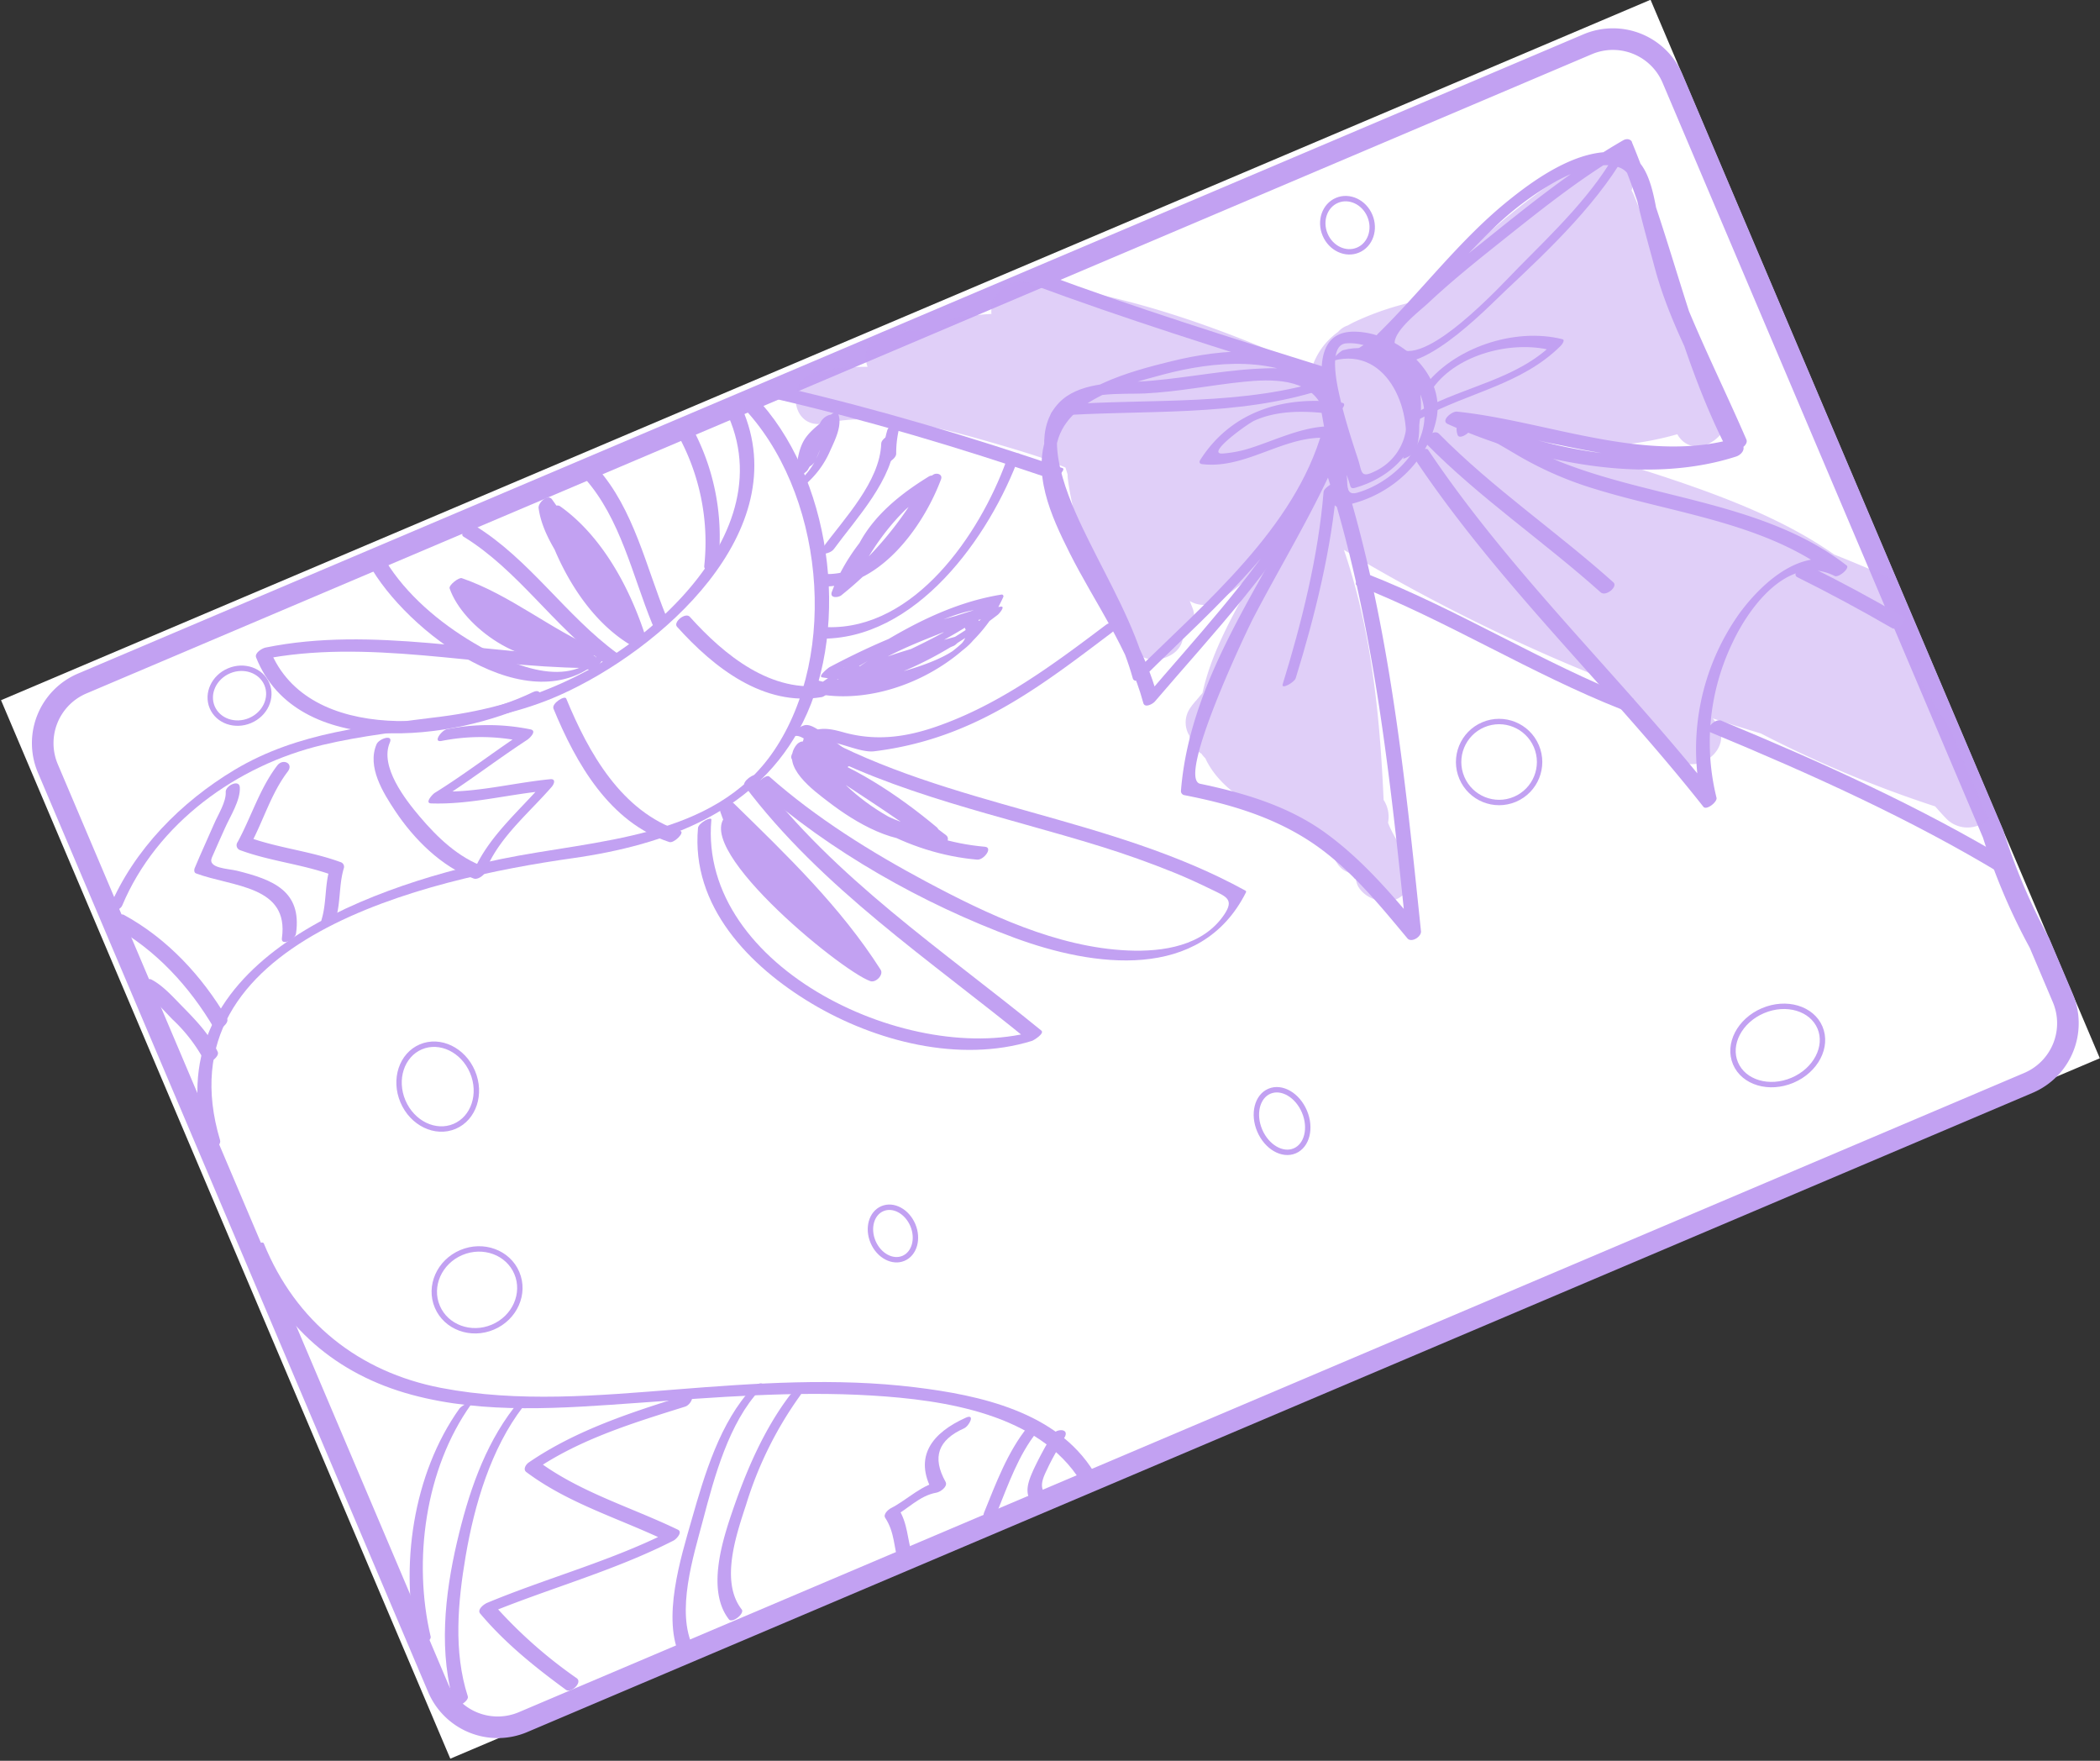 <svg xmlns="http://www.w3.org/2000/svg" width="389.279" height="326.332" viewBox="0 0 389.279 326.332"><rect x="0" y="0" width="389.279" height="326.332" fill="#333333" stroke="none"/><g transform="matrix(0.921, -0.391, 0.391, 0.921, -328.921, 15.133)"><rect width="332" height="213" transform="translate(258 234)" fill="#fff"/><g transform="translate(219.046 202.032)"><path d="M369,199V47a12,12,0,0,0-12-12H54A12,12,0,0,0,42,47V232a12,12,0,0,0,12,12H357a12,12,0,0,0,12-12V220.958A111.957,111.957,0,0,1,369,199Z" fill="none" stroke="#c2a1f2" stroke-miterlimit="10" stroke-width="4"/><g transform="translate(-0.244)"><path d="M369.638,177.766c-.144-.231-.283-.465-.429-.695a4.484,4.484,0,0,0-.423-2.587c-.5-3.172-.782-6.37-1.217-9.552a4.774,4.774,0,0,0,2.733-1.173c.28-4.918.587-9.835.857-14.752q-4.27-4.7-8.8-9.154c-5.9-9.471-14.412-17.637-22.668-24.953-6.043-5.357-12.39-10.361-18.832-15.257a57.624,57.624,0,0,0,23.447,8.341c.025.139.044.277.07.416,1.038,5.454,9.836,4.023,9.835-1.279a192.165,192.165,0,0,0-1.042-23.769c.379-6.523.988-13.051,1.045-19.548a4.915,4.915,0,0,0-.06-.7c2.844-3.079-.57-9.459-5.277-7.791-.333.118-.669.231-1,.344a5.47,5.47,0,0,0-3-.344A133.929,133.929,0,0,0,310.382,66.6a53.177,53.177,0,0,0-12.78-1.146c-.537.016-1.072.061-1.6.125a3.967,3.967,0,0,0-2.112.394,13.025,13.025,0,0,0-7.16,4.323c-12.712-13.606-26.558-26.625-43.138-35.674a5.438,5.438,0,0,0-7.537,3.19c-1.853-.663-3.741-1.253-5.675-1.75a4.926,4.926,0,0,0-4.227.807,68.815,68.815,0,0,1-7.6-3.209,5.018,5.018,0,0,0-7.445,4.21,41.7,41.7,0,0,0-8.772-2.769c-6.306-1.2-8.992,8.073-2.662,9.282,10.913,2.084,20.537,10,28.779,16.724q3,2.452,5.913,5.009,1.594,1.637,3.2,3.257c-.053.446-.092.891-.141,1.337a4.311,4.311,0,0,0-.194.481c-2.314,8.043-2.417,16.306-1.847,24.547a65.116,65.116,0,0,0,.845,9.776c.649,3.879,7.267,4.841,9.058,1.315a4.52,4.52,0,0,0,3.781-4.519c0-.4.025-.789.034-1.184a5.155,5.155,0,0,0,5.3,1.975,64.181,64.181,0,0,0,8.584-2.365c-6.669,5.223-13.594,10.252-18.381,16.993-.53.261-1.057.527-1.581.8a11.439,11.439,0,0,0-1.492.8,4.706,4.706,0,0,0-2.255,4.679,4.88,4.88,0,0,0,.772,4.015,4.922,4.922,0,0,0,.318,1.016c.262,7.984,7.3,15.281,14.19,20.924a40.227,40.227,0,0,0,.695,6.566,4.027,4.027,0,0,0,1.821,2.79c-.021.72-.018,1.364.282,1.075a3.828,3.828,0,0,0-.19,1.638c.547,4.2,6.9,7.251,9.33,2.429a7.394,7.394,0,0,0,.487-1.233,6.542,6.542,0,0,0,.426-.737,4.2,4.2,0,0,0-.277-5.13c-.125-1.105-.26-2.209-.281-3.295-.005-.262.008-.523.009-.785a5.713,5.713,0,0,0,.9-4.212c5.5-14.736,10.211-29.819,11.328-45.506a335.8,335.8,0,0,0,37.146,42.929c1.215,5.314,2.587,10.6,4.115,15.811,1.749,5.965,11.412,3.428,9.656-2.559-.071-.244-.135-.489-.205-.733q3.51,3.064,7.1,6.033a216.635,216.635,0,0,0,24.45,25.062c.321,1,.668,2,1.057,3a5.478,5.478,0,0,0,7.148,2.957C369.361,189.961,369.43,183.863,369.638,177.766ZM286.652,86.347c-.122-.112-.242-.224-.364-.337-.742-.755-1.465-1.507-2.187-2.249a4.054,4.054,0,0,0,.063-1.047c.8.548,1.612,1.086,2.438,1.608a5.3,5.3,0,0,0,1.606.69A4.922,4.922,0,0,0,286.652,86.347Zm22.8,4.724c.538.2,1.075.4,1.617.581q1.254,1.346,2.639,2.6Z" transform="translate(0 0)" fill="#c2a1f2" opacity="0.5"/></g><path d="M328.182,161.247c14.006,14.269,27.77,29.143,39.488,45.376.729,1.01,3.5-.08,2.66-1.246C358.612,189.144,344.849,174.27,330.842,160c-.875-.892-3.624.265-2.66,1.247Z" fill="#c2a1f2"/><path d="M278.48,110.53c12.9,12.66,23.283,27.659,36.164,40.339.627.617,3.331-.449,2.711-1.06-12.881-12.68-23.262-27.679-36.164-40.339-.628-.616-3.332.451-2.711,1.06Z" fill="#c2a1f2"/><path d="M192.64,36.511c14.416,10.5,28.135,21.886,41.432,33.767.619.554,3.257-.544,2.721-1.022-13.3-11.881-27.016-23.265-41.432-33.767-.694-.5-3.241.644-2.721,1.022Z" fill="#c2a1f2"/><path d="M354.182,141.037q6.488,7.584,12.48,15.56c.674.9,3.463-.141,2.676-1.193q-5.976-7.992-12.48-15.56c-.738-.862-3.512.216-2.676,1.193Z" fill="#c2a1f2"/><path d="M244.638,35.505c13.546,12.814,27.8,24.922,42,37,.623.529,3.224-.585,2.725-1.01-14.2-12.077-28.454-24.185-42-37-.582-.549-3.229.533-2.725,1.01Z" fill="#c2a1f2"/><path d="M289.335,73.395c-4.994-9.179-16.625-12.931-26.3-14.491-7.785-1.255-19.341-2.94-25.831,2.924-6.167,5.571-5.839,14.821-5.355,22.436.649,10.223,3.146,20.629,1.7,30.88-.146,1.03,1.54.854,2.068.59,14.8-7.375,30.592-14.153,43.542-24.623,4.042-3.268,9.918-9.043,9.2-14.838s-6.788-8.322-11.645-10.038c-6.888-2.434-14.044-3.786-20.932-6.312-4.384-1.607-10.2-4.082-14.879-2.072-5.809,2.5-6.869,9.587-7.606,15.149-1.637,12.347,1.889,24.754.246,37.143-.141,1.064,1.531.805,2.068.59,17.244-6.873,38.521-13.348,50.58-28.4,1.121-1.4-1.656-1.58-2.379-.679-11.755,14.668-32.579,20.893-49.42,27.6l2.068.59c1.162-8.769.054-17.471-.454-26.245-.382-6.589-1.08-19.4,5.224-23.873,3.683-2.612,11.381,1.427,14.957,2.741,5.835,2.146,11.829,3.355,17.754,5.185,4.75,1.467,11.48,4.07,11.514,9.983.039,6.838-8.079,12.533-13.033,16-11.812,8.264-25.169,14.212-38.029,20.619l2.068.59c1.1-7.789-.131-15.767-.982-23.52-.868-7.914-2.254-17,.954-24.573,3.865-9.133,16.361-7.3,24.26-6.175,9.573,1.363,21.058,4.98,25.975,14.016.539,1,3.336.017,2.67-1.206Z" fill="#c2a1f2"/><path d="M286.553,72.187c-2.1,7.66-3.316,15.5-6,23-.128.357.31.519.557.585,8.336,2.243,17.9-.566,22.946-7.771,4.983-7.123-.26-17.636-7.592-20.871-11.411-5.034-11.2,20.666-11.911,26.056-.046.345.236.544.557.585,8.544,1.109,15.878-3.088,18.131-11.606,1.454-5.5-.2-13.658-7.429-11.871-1.75.433-1.36,1.838.377,1.408,3.366-.833,4.408,3.815,4.608,6.2a15.768,15.768,0,0,1-3.664,11.023,10.18,10.18,0,0,1-7.51,3.492c-2.815.139-2.013-.9-1.816-3.252.322-3.853.661-7.7,1.326-11.51.365-2.092,1.676-10.224,5.02-9.144,5.411,1.747,9.346,9.478,8.938,14.739-.65,8.355-10.6,12.433-17.809,11.53-2.164-.271-1.168-1.843-.662-3.395.727-2.224,1.271-4.509,1.819-6.781,1.028-4.261,1.852-8.563,3.009-12.793.279-1.018-2.632-.586-2.9.377Z" fill="#c2a1f2"/><path d="M280.79,87.581c-15.839,14.586-36.908,25.546-47.174,45.259a.758.758,0,0,0,.266.991c6.915,4.67,13.295,9.878,17.995,16.849,4.781,7.091,7.229,15.607,9.674,23.708.335,1.11,2.533.747,2.833-.228,8.614-28.046,17.582-56.907,20.083-86.274.127-1.488-2.823-1.069-2.934.228-2.484,29.173-11.359,57.864-19.917,85.726l2.833-.228c-2.423-8.028-4.953-16.079-9.332-23.288-4.345-7.152-10.916-12.568-17.706-17.282-3.729-2.588,18.9-22.651,20.995-24.377,8.244-6.786,16.94-13,24.8-20.247,1.325-1.219-1.494-1.69-2.42-.837Z" fill="#c2a1f2"/><path d="M302.384,72.16c.758-2.374,6.653-3.827,8.646-4.56,5.177-1.9,10.495-3.439,15.807-4.917,9.458-2.632,19.257-5.459,29.031-6.633q-.666-.469-1.335-.937c-.149,20.18-4.713,40.048-2.982,60.275l1.953-1.432c-16.822-1.486-33.964-13.518-45.177-25.591l-2.445,1.466c15.227,8.4,29.527,23.53,47.614,25.213.641.06,1.978-.295,1.971-1.157-.1-13.694-1.219-26.938.249-40.611.455-4.237,4.309-13.6-.207-16.9-6.382-4.654-16.922-2.332-23.794-.331-10.9,3.174-20.83,8.964-31.354,13.109-1.852.729-.209,2.273,1.277,1.688,8.49-3.344,16.583-7.6,25.082-10.929a56.258,56.258,0,0,1,15.112-3.844c3.436-.328,9.623-.386,12.037,2.652,1.437,1.808.511,5.127.162,7.146-.7,4.061-1.2,8.109-1.771,12.187-1.661,11.924.184,24.091.271,36.057l1.971-1.157c-17.512-1.629-31.608-16.64-46.386-24.787-.789-.435-3.495.336-2.445,1.466,11.662,12.557,29.3,24.861,46.823,26.409.872.077,2.04-.412,1.953-1.432-1.714-20.029,2.87-39.739,3.018-59.725.006-.7-.7-1.013-1.335-.937-10.779,1.294-21.546,4.434-31.964,7.37a169.677,169.677,0,0,0-17.18,5.659c-2.166.869-6.551,2.289-7.372,4.861-.507,1.593,2.383,1.531,2.77.32Z" fill="#c2a1f2"/><path d="M238.829,59.634c15.851,5.381,31.344,13.654,48.259,15.059.758.063,3.374-1.256,1.824-1.385-16.72-1.389-32.067-9.62-47.741-14.941-.763-.26-3.39.911-2.342,1.267Z" fill="#c2a1f2"/><path d="M299.551,73.388c2.978,7.2,21.194-.708,25.512-2.293,10.644-3.91,23.223-8.59,32.085-15.911,1.252-1.034-1.646-.9-2.3-.367-7.279,6.014-17.277,9.748-25.9,13.289-3.756,1.542-23.881,10.851-26.5,4.507-.386-.932-3.233-.034-2.9.775Z" fill="#c2a1f2"/><path d="M297.551,93.388c5.24,27.451,16.659,53.128,24,80,.244.894,2.774.186,2.893-.59a42.584,42.584,0,0,1,14.035-25.351c5.472-4.9,16.079-11.1,22.171-3.9.515.608,3.207-.206,2.8-.935-9.273-16.591-27.887-25.2-41.1-38.159-3.861-3.786-6.416-8.838-10.13-12.794-1.558-1.66-5.443-2.895-5.664.542-.069,1.082,2.83.474,2.887-.4.066-1.029-2.229-.953-.868.071a14.453,14.453,0,0,1,2.006,2.05c1.711,1.934,3.223,4.054,4.761,6.124a65.95,65.95,0,0,0,10.914,11.468c11.81,9.93,26.55,18.02,34.295,31.876l2.8-.935c-5.551-6.557-15.321-3.15-21.523.491A43.344,43.344,0,0,0,321.558,173.2l2.893-.59c-7.342-26.872-18.761-52.549-24-80-.173-.892-3.085-.188-2.9.779Z" fill="#c2a1f2"/><path d="M289.165,78.344c-9.063-5.4-19.329-6.679-28.31-.519-.372.255-.4.609-.021.831,7.356,4.253,16.677.767,24,5,.733.424,3.426-.678,2.33-1.312-5.112-2.956-11.481-2.375-17.159-2.932a22.211,22.211,0,0,1-4.761-1.021c-3.41-1.113,6.288-3.313,7.671-3.345,4.942-.112,9.775,2.142,13.919,4.609.728.434,3.423-.661,2.331-1.311Z" fill="#c2a1f2"/><path d="M305.873,82.333c6.591-3.922,16.824-2.32,22.773,2.205.271-.341.54-.683.811-1.024-8.763,3.486-18.13.914-27.23,1.793-1.324.128-2.478,1.583-.453,1.387,9.781-.946,19.326,1.55,28.77-2.207.219-.087,1.31-.644.811-1.024-7.245-5.511-19.321-6.5-27.227-1.795-1.677,1,.921,1.155,1.745.665Z" fill="#c2a1f2"/><path d="M290.8,70.542c10.452,1.537,10.007,15.159,4.769,21.723-.145.181,2.325.132,2.854-.53,5.546-6.95,5.508-20.7-5.231-22.277-.666-.1-3.127.977-2.392,1.084Z" fill="#c2a1f2"/><path d="M279.562,92.22c-5.487,10.5-13.262,20.789-20.891,29.822-.713.843,2.145.523,2.658-.085,7.726-9.147,15.552-19.537,21.109-30.178.327-.624-2.453-.37-2.876.441Z" fill="#c2a1f2"/><path d="M300.551,91.388c5.227,13.207,12.977,25.171,19,38,.55,1.169,3.4.3,2.9-.776-6.023-12.828-13.775-24.8-19-38-.472-1.195-3.345-.355-2.9.776Z" fill="#c2a1f2"/><path d="M169.449,242.611c-1.99-12.893-13.855-21.271-24.364-27.326-12.8-7.379-26.951-12.271-40.917-16.93-13.708-4.573-27.854-9.147-39.94-17.268-12.96-8.708-20.011-21.85-19.78-37.476.011-.721-2.882-.238-2.9.776-.217,14.6,5.774,26.82,17.224,35.785,11,8.612,24.776,13.2,37.821,17.674,13.723,4.7,27.489,9.229,40.508,15.711,12.1,6.024,27.192,15.223,29.447,29.83.128.83,3.044.169,2.9-.776Z" fill="#c2a1f2"/><path d="M44.458,122.854c4.279-38.58,54.459-29.525,80.463-22.58,16.957,4.529,35.046,5.553,49.171-6.482,15.382-13.106,22.706-40.239,15.356-59.18-.453-1.167-3.326-.326-2.9.776,7.9,20.356-1.15,49.317-19.444,61.156-16.666,10.786-36.863,2.213-54.37-1.289-25.907-5.182-67.324-7.018-71.195,27.89-.148,1.339,2.791.854,2.917-.291Z" fill="#c2a1f2"/><path d="M183.548,36.168c.177,13.477-9.688,22.4-21.213,27.587-15.759,7.087-33.033,7.514-49.482,2.887-12.912-3.632-25.479-7.77-39.056-5.9C62.306,62.334,50.772,67.061,42.406,75.21c-1.235,1.2,1.617,1.256,2.344.549C56.614,64.2,74.479,60.171,90.492,62.866c15.059,2.535,28.606,8.967,44.164,8.686,20.285-.366,52.124-10.8,51.8-35.721-.017-1.28-2.919-.673-2.905.337Z" fill="#c2a1f2"/><path d="M143.509,67.709c-8.385,3.172-16.529-6.6-20.646-12.467-4.2-5.978-7.682-13.292-8.414-20.63-.049-.491-2.97.05-2.9.776,1.394,13.98,15.717,39.418,32.939,32.9,1.937-.732.089-.987-.982-.582Z" fill="#c2a1f2"/><path d="M147.449,68.612c-6.1-10.194-8.146-22.42-15.1-32.158-.517-.723-3.321.225-2.7,1.093,6.872,9.627,8.873,21.759,14.9,31.842.539.9,3.294-.115,2.9-.777Z" fill="#c2a1f2"/><path d="M158.465,65.879c.134-9.922,2.233-20.633-1.016-30.267-.432-1.282-3.32-.476-2.9.776,3.2,9.477,1.115,19.965.984,29.733-.021,1.479,2.912,1.01,2.929-.242Z" fill="#c2a1f2"/><g transform="translate(0 2.082)"><g transform="translate(168.503 31.968)"><path d="M171.376,58.1a42.541,42.541,0,0,0,5.073-25.539c-.113-1.142-3.02-.507-2.9.72a41.122,41.122,0,0,1-4.927,24.578c-.749,1.291,2.189,1.21,2.752.241Z" transform="translate(-168.503 -31.968)" fill="#c2a1f2"/></g></g><path d="M191.918,66.5c6.088-3.629,15.294-7.616,18.442-14.429.627-1.357-2.282-1.1-2.721-.146-2.956,6.4-11.8,10.137-17.558,13.571-1.685,1,.82,1.61,1.837,1Z" fill="#c2a1f2"/><path d="M182.836,80.662c16.343,7.479,36.576-4.97,47.5-16.67.788-.844-2.1-.6-2.678.018-9.853,10.551-27.783,22.063-42.5,15.33-.784-.36-3.451.807-2.328,1.322Z" fill="#c2a1f2"/><path d="M209.674,50.053a20.917,20.917,0,0,0-3.11,5.172c-.271.539,1.018.444,1.2.417.558-.088,1.4-.311,1.678-.868a19.534,19.534,0,0,1,2.89-4.828c.472-.5-.4-.638-.725-.625a2.917,2.917,0,0,0-1.928.732Z" fill="#c2a1f2"/><path d="M173.839,97.94c3.357-.535,7.146,5.03,10.3,5.948a60.938,60.938,0,0,0,16.945,2.388c10.886.053,21.665-2.791,32.147-5.408,1.779-.444,1.3-2.177-.465-1.735-11.884,2.967-23.818,5.877-36.16,5.057-6.115-.407-11.453-1.9-16.24-5.7-1.909-1.519-3.688-2.827-6.206-2.425-1.49.236-2.3,2.195-.322,1.879Z" fill="#c2a1f2"/><path d="M161.551,101.388c7.83,16.409,19.829,32.009,33.007,44.439,11.368,10.722,28.573,21.056,42.755,9.07.159-.135.167-.246.051-.394-17.673-22.453-44.327-35.547-62-58-.438-.557-3.184.416-2.729.993,12.137,15.419,28.521,26.523,43.36,39.1q5.409,4.586,10.432,9.6c1.835,1.831,3.573,3.754,5.276,5.708,1.976,2.266,3.188,3.32.32,5.182-5.889,3.823-13.165,1.93-19.023-.864-11.834-5.645-21.321-16.322-29.411-26.344-7.254-8.987-14.152-18.808-19.141-29.263-.346-.728-3.136.273-2.9.775Z" fill="#c2a1f2"/><path d="M148.561,104.217c-6.855,12.82-1.255,27.3,6.709,38.19,8.075,11.038,20.863,20.856,34.818,22.287.344.035,2.758-.328,2.361-1.082-10.922-20.739-24.29-41.01-30-64-.208-.839-3.111-.083-2.9.776,5.71,22.99,19.078,43.261,30,64l2.361-1.082c-23.985-2.458-53.569-35.033-40.473-59.523.337-.632-2.443-.382-2.879.434Z" fill="#c2a1f2"/><path d="M171.816,95.584c1.029.188,2,2.25,2.5,3.016a63.877,63.877,0,0,1,3.239,5.788c.387.765,3.165-.248,2.9-.776a68.631,68.631,0,0,0-3.51-6.208c-.6-.93-1.543-2.768-2.755-2.989a3.365,3.365,0,0,0-2.03.354c-.216.107-1.02.691-.338.815Z" fill="#c2a1f2"/><path d="M130.173,69.1c-15.309.814-42.164-7.138-41.717-26.26l-2.324,1.012C105.824,47.85,122.7,60.818,140.861,68.75c.959.418,3.581-.932,2.28-1.5-18.348-8.012-35.374-21.07-55.271-25.106-.618-.125-2.3.094-2.324,1.012-.479,20.531,27.881,28.612,44.283,27.74,1.511-.081,2.338-1.9.344-1.792Z" fill="#c2a1f2"/><path d="M141.2,64.473c-8.111-.622-15.273-12.363-14.751-19.861l-2.819.864c7.1,6.394,11.4,15.143,18,22l2.74-.951c-6.4-5.64-11.514-12.363-16.921-18.913-.434-.526-3.1.378-2.9.776,4.2,8.152,9.684,15.576,17.079,21.087.61.455,3.056-.716,2.74-.951-7.337-5.469-12.761-12.831-16.921-20.913l-2.9.776c5.462,6.617,10.614,13.391,17.079,19.087.509.449,3.1-.574,2.74-.951-6.6-6.86-10.9-15.6-18-22-.433-.39-2.775.238-2.819.864-.533,7.652,6.948,19.5,15.249,20.139.652.052,3.05-1,2.4-1.053Z" fill="#c2a1f2"/><path d="M151.449,63.612c-1.518-3.4-2.225-7.314-3.007-10.933-1-4.637-2.268-10.127-.979-14.81l-2.911.519c1.978,8.563,2.218,17.4,4,26,.242,1.167,2.921.563,2.911-.519-.076-7.928-1.036-15.859-4.014-23.257-.446-1.109-2.793-.616-2.911.519-.947,9.1.423,20.056,6.13,27.487.618.8,2.7.3,2.794-.749.86-9.388-.633-19.139-5.13-27.487-.538-1-2.6-.134-2.794.749a36.624,36.624,0,0,0,5.13,27.487c.576.859,2.7.257,2.794-.749.873-9.343-.1-20.346-5.13-28.487-.634-1.027-3.418.015-2.664,1.236,4.82,7.809,5.7,18.594,4.87,27.513l2.794-.749a35.351,35.351,0,0,1-4.87-26.513l-2.794.749c4.315,8.01,5.693,17.526,4.87,26.513l2.794-.749c-5.469-7.12-6.774-17.825-5.87-26.513l-2.911.519c2.912,7.235,3.912,14.981,3.986,22.743l2.912-.519c-1.782-8.6-2.022-17.437-4-26-.3-1.3-2.653-.417-2.911.519-1.241,4.506-.085,9.718.773,14.187.765,3.981,1.577,8.343,3.24,12.071.538,1.206,3.4.351,2.9-.777Z" fill="#c2a1f2"/><path d="M155.139,103.976c-10.256,1.106,7.361,34.9,11.739,38.841.771.693,2.755-.1,2.571-1.205-2.264-13.6-7.722-26.346-13-39-.464-1.112-2.837-.694-2.914.509-.8,12.589,3.336,26.282,12.136,35.507.715.75,3.148.3,2.778-1.016-3.066-10.874-7.671-21.213-11-32-.357-1.158-2.944-.648-2.914.509.186,7.025,2.743,14.234,4.947,20.832.692,2.072,2.871,11.658,6.379,11.071,1.548-.259,2.244-2.377.277-2.048.5-.083-1.359-3.4-1.732-4.3-1.171-2.813-2.122-5.722-3.043-8.625-1.725-5.436-3.746-11.422-3.9-17.176l-2.914.509c3.328,10.787,7.934,21.126,11,32l2.778-1.016c-8.544-8.958-12.643-22.252-11.864-34.493l-2.914.509c5.277,12.654,10.735,25.4,13,39l2.571-1.205c-4.855-4.365-7.524-12.078-9.9-17.948-.6-1.475-5.734-17.063-4.363-17.211,1.587-.171,2.258-2.261.278-2.048Z" fill="#c2a1f2"/><path d="M176.643,88.523c10.878,9.047,30.448,8,40.684-1.576a.316.316,0,0,0-.15-.564c-12.151-2.985-24.908-.426-36.935,1.975-.265.053-2.5.857-1.417,1.259,11.573,4.292,24.612,3,36.325-.059.229-.06,2.023-.918,1.026-1.176-11.059-2.851-22.25-3.031-33.574-2.061-.2.017-2.719.707-1.959,1.2,8.478,5.516,19.372,3.938,28.507,1.036.786-.25,2.065-1.225.452-1.237-8.887-.065-17.589-.661-26.131,2.243-.892.3-1.3,1.114-.072,1.114,9.835,0,19.69-.033,29.36-2.036.422-.087,2.684-1.143,1.16-1.312-9.282-1.026-18.447-1.809-27.678.027-.5.1-1.69.343-1.69,1.03v1a.378.378,0,0,0,.273.229c6.629,2,13.7,2.057,20.574,2.061.578,0,3.066-1.144,1.521-1.348-8.751-1.153-17.31-2.76-26.068-.889-.144.03-1.835.751-1.208,1.082,6.024,3.173,13.706,3.583,20.378,3.358,3.039-.1,11.705-.6,11.429-5.27-.041-.692-2.953-.152-2.9.776.391,6.589-22.779,1.887-26.193.089l-1.208,1.082c7.956-1.7,16.018.068,23.932,1.111L206.6,90.32c-2.508,0-19.152.4-19.152-2.71l-1.69,1.03c8.783-1.748,17.5-.947,26.322.027l1.16-1.312c-9.436,1.955-19.046,1.961-28.64,1.964-.023.371-.048.743-.072,1.114,7.718-2.623,15.869-1.816,23.869-1.757q.225-.618.452-1.237c-8.257,2.623-17.834,4.02-25.493-.964l-1.959,1.2c10.933-.937,21.745-.814,32.426,1.939q.513-.588,1.026-1.176c-10.9,2.847-22.917,3.932-33.675-.059l-1.417,1.259c5.026-1,10.055-1.942,15.14-2.6a83.057,83.057,0,0,1,9.6-.632c1-.013,11.221.122,7.662,2.7-8.994,6.521-24.414,5.342-32.8-1.635-.677-.558-3.308.557-2.717,1.049Z" fill="#c2a1f2"/><g transform="translate(2.904)"><g transform="translate(183.552 60.991)"><path d="M184.1,71.929c9.448,4.524,21.445-2.428,28.227-9.549.731-.768-.258-1.492-.958-1.375-8.323,1.389-16.267,5.619-22.81,11.393-1.111.979.072,1.8,1.085,1.528,8.028-2.156,15.056-6.646,22.159-11.136,1.341-.847.542-2.045-.793-1.714-9.172,2.277-18.425,5.28-25.41,12.545-.948.987.655,1.48,1.316,1.305A69.4,69.4,0,0,0,211.18,62.6c.931-.713.251-1.746-.726-1.6-8.007,1.2-16.81,3.933-21.383,11.864-.756,1.311,1.928,1.259,2.5.264,3.946-6.843,11.74-9.1,18.616-10.136q-.363-.8-.726-1.6a65.708,65.708,0,0,1-23,11.678l1.316,1.305c6.469-6.729,15.21-9.353,23.679-11.455q-.4-.856-.793-1.714c-6.892,4.355-13.68,8.77-21.476,10.864l1.085,1.528C196.233,68.345,203.491,64.266,211.1,63q-.479-.687-.958-1.375c-5.913,6.209-16.3,12.379-24.5,8.451-1.028-.495-3.061,1.129-1.544,1.856Z" transform="translate(-183.552 -60.991)" fill="#c2a1f2"/></g></g><path d="M171.366,97.173c-4.408,2.423-.341,9.075,1.343,12.058,3.057,5.412,8.227,12.574,14.783,13.8.9.167,2.367-.625,1.836-1.66-4.37-8.521-9.936-16.872-17.208-23.191-.754-.655-2.824.077-2.569,1.21,2.409,10.722,9.411,19.282,18.328,25.434.876.6,3.162-.193,2.449-1.453-4.878-8.626-10.711-16.631-16-25-.659-1.042-2.914-.167-2.777,1.019,1.464,12.774,11.18,24.541,22.328,30.434,1.085.574,3.646-.9,2.242-1.644-10.875-5.748-20.245-17.109-21.672-29.566l-2.777,1.019c5.289,8.369,11.123,16.374,16,25l2.449-1.453c-8.641-5.96-15.339-14.182-17.672-24.566l-2.569,1.21c7.1,6.173,12.527,14.494,16.792,22.809l1.836-1.66c-4.938-.922-8.811-6.5-11.469-10.34-.81-1.168-6.811-10.481-4.4-11.8,1.731-.952.161-2.439-1.268-1.654Z" fill="#c2a1f2"/><path d="M191.159,53.593a17.236,17.236,0,0,0,7.228-4.11c1.649-1.527,4.063-3.515,4.063-5.872,0-.656-1.754-.158-1.987-.081-1.868.617-4.023,1.032-5.658,2.189-1.816,1.286-2.933,3.508-4.135,5.315-.739,1.112,2.1.363,2.468.109a57.892,57.892,0,0,0,8.194-7.181l-2.662.071-6,6c-.5.5.425.681.737.672a2.869,2.869,0,0,0,1.925-.744,25.351,25.351,0,0,1,5.537-4.648c1.708-.93-.924-1.075-1.736-.633a29.266,29.266,0,0,0-6.463,5.352l2.662-.071,6-6c.5-.5-.425-.681-.737-.672a2.869,2.869,0,0,0-1.925.744,55.006,55.006,0,0,1-7.806,6.819l2.468.109c1.021-1.534,1.972-3.435,3.371-4.673,1.2-1.063,3.364-1.337,4.836-1.823l-1.987-.081c0,1.643-1.665,2.933-2.778,4.13a12.988,12.988,0,0,1-5.932,3.889c-1.709.475-1.4,1.662.317,1.19Z" fill="#c2a1f2"/><path d="M159.551,68.388c3.292,9.586,8.964,19.944,19.58,22.468,1.038.247,3.434-1.309,1.738-1.712-10.041-2.387-15.327-12.525-18.42-21.532-.389-1.133-3.271-.31-2.9.776Z" fill="#c2a1f2"/><path d="M132.551,73.388c-.11,10.985,1.321,23.488,10.1,31.147.688.6,3.358-.5,2.708-1.07-8.678-7.576-10.014-20-9.9-30.853.007-.713-2.888-.229-2.9.776Z" fill="#c2a1f2"/><path d="M99.811,66.661c-3.3,3.151-2.4,8.741-1.652,12.746,1.139,6.106,3.865,12.908,8.506,17.2.861.8,3.6-.353,2.671-1.21-3.807-3.52-5.895-8.422-7.41-13.288C100.7,78.17,98.7,70.67,102.189,67.34c1.276-1.22-1.565-1.457-2.378-.679Z" fill="#c2a1f2"/><path d="M110.166,95.254c4.548-4.048,11-5.994,16.413-8.636.661-.323,1.359-1.09.3-1.421-6.566-2.061-13.449-2.994-19.733-5.91l-1.342,1.538c6.728-1.044,13.3-2.806,20-4,.565-.1,2.38-.807,1.342-1.538a38.912,38.912,0,0,0-14.267-6.09c-.949-.211-3.425,1.238-1.766,1.606a37.427,37.427,0,0,1,13.733,5.91l1.342-1.538c-6.7,1.194-13.274,2.957-20,4-.418.065-2.534.984-1.342,1.538,6.458,3,13.518,3.972,20.267,6.09q.153-.711.3-1.421c-5.834,2.851-12.666,4.983-17.587,9.364-1.267,1.127,1.609,1.152,2.332.508Z" fill="#c2a1f2"/><path d="M81.344,63.092c-4.683,2.673-8.132,6.868-12.317,10.2a.97.97,0,0,0-.136,1.574c4.348,4.081,9.652,6.919,14,11l-.114-1.331c-2.034,2.456-2.972,5.551-5,8-1.186,1.432,1.561,2,2.446.934,2.034-2.456,2.972-5.551,5-8a.9.9,0,0,0-.114-1.331c-4.348-4.081-9.652-6.919-14-11q-.067.786-.136,1.574c3.966-3.156,7.247-7.27,11.683-9.8,1.705-.973.159-2.655-1.312-1.816Z" fill="#c2a1f2"/><path d="M70.628,63.884c-.6,1.7-2.937,3.307-4.2,4.509-2.2,2.1-4.459,4.122-6.625,6.25-.226.222-.422.7-.14.969,5.219,4.956,15.059,8.81,9.961,17.272-.792,1.316,2.153,1.213,2.744.232,4.125-6.848-.052-10.879-5.546-15.006-1.312-.985-4.876-2.534-3.3-4.046,1.446-1.385,2.924-2.736,4.386-4.1,1.668-1.561,4.659-3.591,5.458-5.844.534-1.5-2.358-1.319-2.743-.232Z" fill="#c2a1f2"/><path d="M41.652,78.559c5.621,7.09,8.743,15.919,9.9,24.829.121.934,3.035.278,2.9-.776-1.174-9.05-4.4-17.976-10.1-25.171-.6-.753-3.386.247-2.695,1.118Z" fill="#c2a1f2"/><path d="M41.649,91.549c1.634,1.947,2.516,4.906,3.429,7.23a29.818,29.818,0,0,1,2.473,9.609c.028.824,2.934.271,2.9-.776-.124-3.579-1.483-7.091-2.778-10.387C46.8,95.017,45.9,92.3,44.35,90.451c-.6-.71-3.37.3-2.7,1.1Z" fill="#c2a1f2"/><path d="M44.433,222.76c2.443-14.26,11.223-29.046,23.687-36.677,1.256-.769-1.675-.511-2.24-.165C53.172,193.7,44.059,208.7,41.567,223.241c-.135.786,2.737.273,2.866-.481Z" fill="#c2a1f2"/><path d="M46.449,235.611c.775-8.712,5.161-16.857,9.8-24.093,5.195-8.094,12.094-16.5,20.592-21.289,1.681-.947-.976-.861-1.69-.459-7.917,4.462-14.064,11.481-19.368,18.737-5.887,8.055-11.336,17.77-12.236,27.881-.041.467,2.817.136,2.9-.777Z" fill="#c2a1f2"/><path d="M66.336,240.4a86.432,86.432,0,0,1-8.887-18.785l-1.98,1.328c12.469.093,24.9,1.882,37.369.994.537-.038,2.192-.746,1.5-1.537-6.433-7.329-14.033-13.474-19-22q-.554.732-1.105,1.465c9.922-2,20.256-.907,30.237.078,1.27.126,3.025-1.686,1.063-1.879-10.534-1.04-21.3-2.031-31.763.078-.635.128-1.521.749-1.105,1.465,4.967,8.526,12.567,14.671,19,22l1.5-1.537c-12.221.869-24.411-.916-36.631-1.006-.6-.005-2.274.37-1.98,1.328,2.1,6.842,5.462,13.092,9.113,19.215.578.971,3.376-.024,2.671-1.207Z" fill="#c2a1f2"/><path d="M88.449,243.611C88,236.2,95.132,227.986,99.332,222.56c5.016-6.479,11.478-14.749,19.205-18.1,1.872-.812.124-1.446-1.074-.928-8.132,3.524-14.619,11.441-20.042,18.154-4.608,5.7-12.354,14.772-11.87,22.7.045.739,2.957.186,2.9-.776Z" fill="#c2a1f2"/><path d="M99.449,240.611c-1.694-6.363,4.589-13.235,8.394-17.606a69.4,69.4,0,0,1,17.045-14.619c1.694-.976-.887-1.282-1.774-.771-6.819,3.926-12.726,9.563-17.955,15.381-4,4.449-10.358,11.817-8.606,18.394.251.948,3.149.173,2.9-.779Z" fill="#c2a1f2"/><path d="M132.451,243.826c.312-3.261,1.593-5.848,1-9.215l-1.639,1.218c3.126-.232,6.145-1.763,9.309-1.022.7.165,2.438-.2,2.331-1.2-.561-5.2,1.792-7.664,6.994-7.766,1.107-.021,3.071-1.729,1.114-1.691-6.766.131-11.811,2.768-11.006,10.234l2.331-1.2c-3.714-.869-7.033.705-10.691.978-.55.041-1.772.468-1.639,1.218.577,3.264-.705,5.673-1,8.785-.117,1.21,2.8.662,2.9-.349Z" fill="#c2a1f2"/><path d="M150.194,242.358c3.721-3.714,7.742-8.123,12.422-10.6,1.755-.929.16-2.256-1.232-1.52-5.126,2.711-9.506,7.338-13.578,11.4-1.262,1.261,1.564,1.541,2.388.718Z" fill="#c2a1f2"/><path d="M159.468,241.889c.1-1.3,1.479-2.4,2.377-3.2,1.612-1.45,3.382-2.729,5.115-4.029,1.576-1.183-.777-2.172-1.92-1.314a68,68,0,0,0-5.752,4.607c-1.17,1.1-2.619,2.458-2.756,4.161-.12,1.5,2.83,1.082,2.936-.223Z" fill="#c2a1f2"/><g transform="translate(77.954 120.968)" fill="#fff" stroke="#c2a1f2" stroke-width="1"><ellipse cx="7.5" cy="8.5" rx="7.5" ry="8.5" stroke="none"/><ellipse cx="7.5" cy="8.5" rx="7" ry="8" fill="none"/></g><g transform="translate(147.954 181.968)" fill="#fff" stroke="#c2a1f2" stroke-width="1"><ellipse cx="4.5" cy="5.5" rx="4.5" ry="5.5" stroke="none"/><ellipse cx="4.5" cy="5.5" rx="4" ry="5" fill="none"/></g><g transform="translate(221.954 189.968)" fill="#fff" stroke="#c2a1f2" stroke-width="1"><ellipse cx="5" cy="6.5" rx="5" ry="6.5" stroke="none"/><ellipse cx="5" cy="6.5" rx="4.5" ry="6" fill="none"/></g><g transform="translate(281.954 142.968)" fill="#fff" stroke="#c2a1f2" stroke-width="1"><circle cx="8" cy="8" r="8" stroke="none"/><circle cx="8" cy="8" r="7.5" fill="none"/></g><g transform="translate(297.954 42.968)" fill="#fff" stroke="#c2a1f2" stroke-width="1"><ellipse cx="5" cy="5.5" rx="5" ry="5.5" stroke="none"/><ellipse cx="5" cy="5.5" rx="4.5" ry="5" fill="none"/></g><g transform="translate(73.954 42.968)" fill="#fff" stroke="#c2a1f2" stroke-width="1"><ellipse cx="6" cy="5.5" rx="6" ry="5.5" stroke="none"/><ellipse cx="6" cy="5.5" rx="5.5" ry="5" fill="none"/></g><g transform="translate(307.954 211.968)" fill="#fff" stroke="#c2a1f2" stroke-width="1"><ellipse cx="9" cy="7.5" rx="9" ry="7.5" stroke="none"/><ellipse cx="9" cy="7.5" rx="8.5" ry="7" fill="none"/></g><g transform="translate(68.954 158.968)" fill="#fff" stroke="#c2a1f2" stroke-width="1"><ellipse cx="8.5" cy="8" rx="8.5" ry="8" stroke="none"/><ellipse cx="8.5" cy="8" rx="8" ry="7.5" fill="none"/></g></g></g></svg>